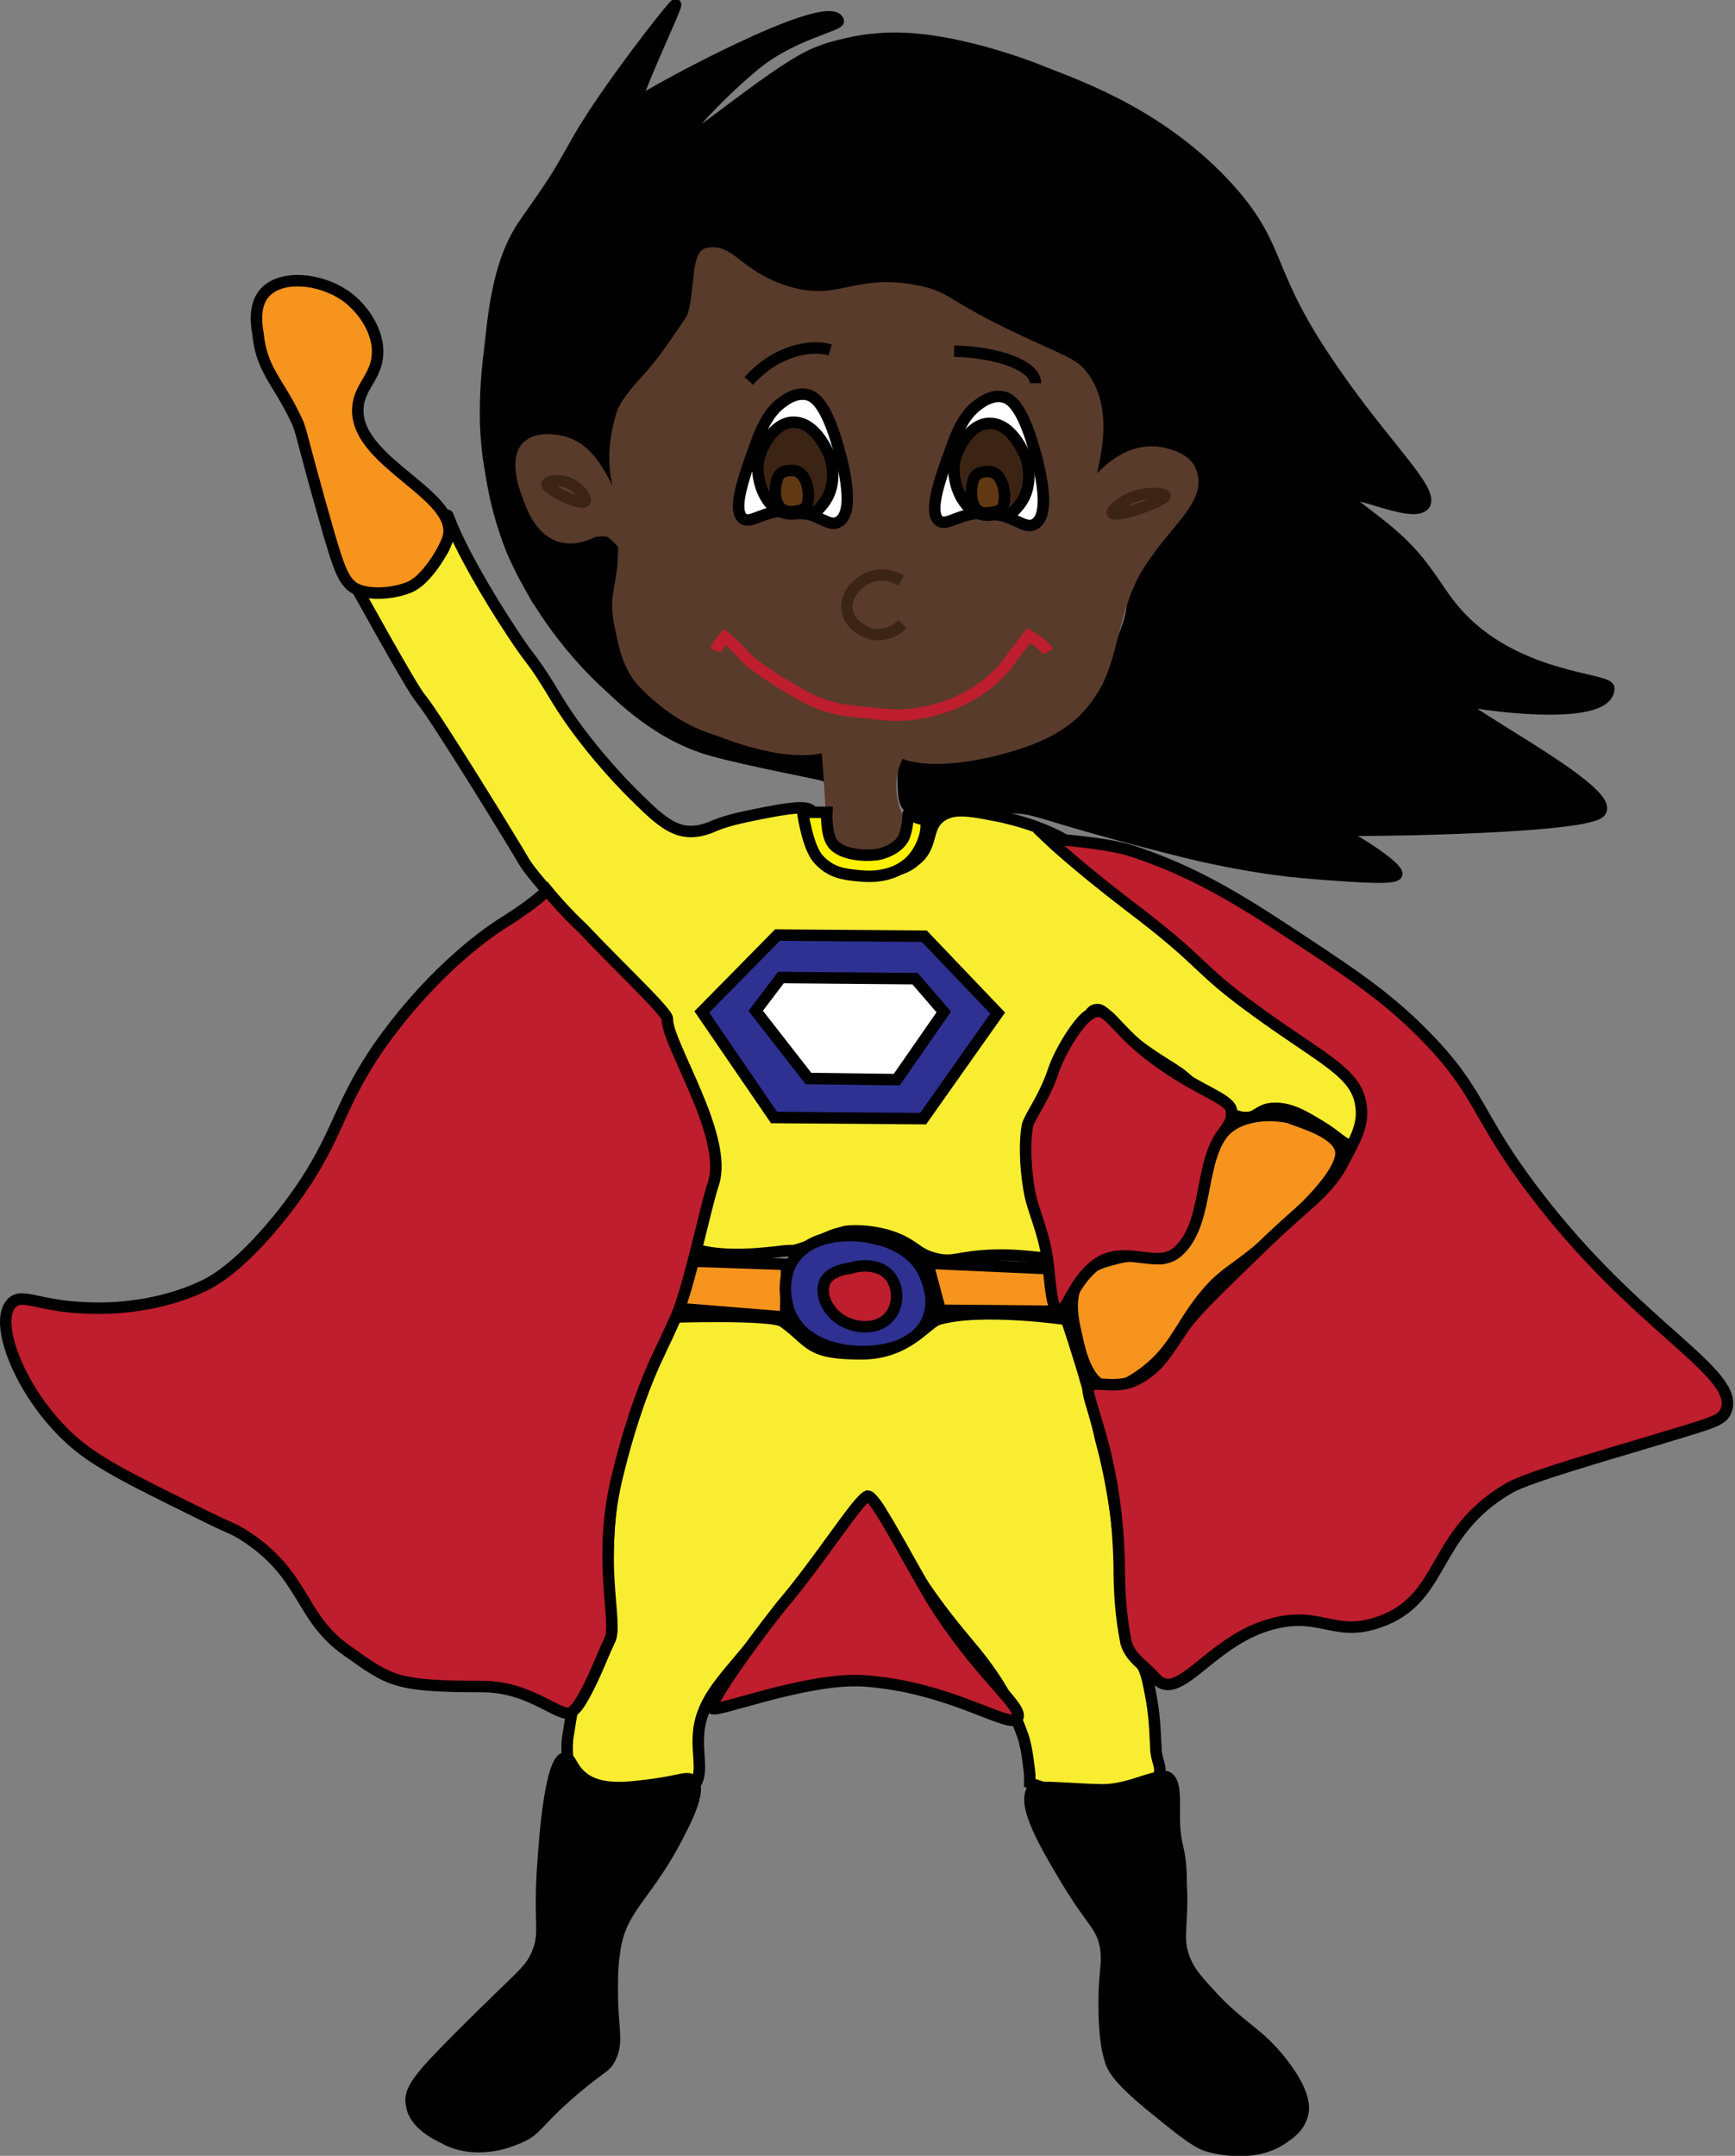 <?xml version="1.0" encoding="utf-8"?>
<!-- Generator: Adobe Illustrator 18.1.0, SVG Export Plug-In . SVG Version: 6.00 Build 0)  -->
<!DOCTYPE svg PUBLIC "-//W3C//DTD SVG 1.1//EN" "http://www.w3.org/Graphics/SVG/1.1/DTD/svg11.dtd">
<svg version="1.1" id="Layer_1" xmlns="http://www.w3.org/2000/svg" xmlns:xlink="http://www.w3.org/1999/xlink" x="0px" y="0px"
	 viewBox="0 0 151.3 187.9" enable-background="new 0 0 151.3 187.9" xml:space="preserve">
<rect x="0" y="0" width="151.3" height="187.9" fill="#808080" stroke="none"/>
<path stroke="#000000" stroke-miterlimit="10" d="M140.3,60c0-0.9-8.3-0.8-13.4-6.7c-1.9-2.2-2.6-4.4-6.2-7.3
	c-1.6-1.3-3.3-2.4-3.1-2.8c0.3-0.7,5.6,2,6.6,0.8c0.9-1.2-3.4-5.1-7.8-11.5c-6.3-9-4.4-10.6-9.2-16C101.5,10.2,94.6,7.7,91,6.3
	c0,0-8.3-3.5-14.5-2.9c-1.5,0.1-3,0.5-3,0.5s-1,0.2-2,0.6c-3.3,1.1-11.4,8.2-11.9,7.8C59.2,12,62.9,8,66,5.5s7.3-3.3,7.1-3.7
	c-1-2.1-16.4,6.3-17.4,7.1c-1.1,0.9,3.5-8.6,3.2-8.5C58.5,0.7,53,7.7,50.5,12c-2.3,4.1-2.2,3.8-4.9,7.7c-2.4,3.6-2.6,8.6-3,11.7
	c-0.3,2.7-0.3,5.2-0.2,6.4c0.1,1.9,0.4,3.3,0.5,3.9c0.2,1.3,0.7,3.7,1.8,6.4c0.7,1.6,1.5,3,1.9,3.7c0,0,0.2,0.4,0.5,0.8
	c2.7,4.3,5.8,7,5.8,7c1.2,1.1,4.5,4.5,9.2,5.8c3.2,0.9,9.7,2.1,9.8,2.2c0,0-0.2-3.7-0.1-2c0,0-16.3-2.3-18.3-10.2
	c-0.9-3.4,1.2-9-0.9-9c-1.2,0-1.9,1-3.8,0.2c-3.1-1.4-5.3-6.5-3.4-8.2c1.1-1,3.4-0.6,4.8,0.4c2.3,1.5,2.5,4.3,3.1,4.2
	c0.8-0.1-0.6-4.6,1.8-8.3c0.9-1.5,1.6-1.4,3.5-4.1c1.1-1.6,1.7-2.5,2.1-3.8c0.7-2.7-0.4-4.2,0.4-4.8c1-0.9,3.3,1.3,6.9,2.5
	c5.1,1.6,6.1-1.1,11.8,0.1c4,0.8,3.1,2.1,10.7,4.9c1.4,0.5,2.9,1,4.1,2.5c2,2.3,2,5.2,2,5.5c0,2.7-1.4,4.7-1.1,4.8
	c0.4,0.2,1.8-3.3,4.5-3.8c1.3-0.2,3,0.2,3.8,1.4c1,1.5,0.2,3.4,0,4.1c-1.1,3-3.2,2.7-4.5,5.5c-0.9,2,0,2.5-1.1,5.5
	c-0.8,2.2-1.8,3.6-2.5,4.5c-0.9,1.2-2.1,2.8-4.2,4.1c-1.5,0.9-3.2,1.3-6.6,2c0,0-1.5-0.3-6.1,0.5c0.2-1.1-0.3,2.9,0.2,3.9
	c0.7,1.5,4.7,0.4,9,0.4c2.8,0,1.9,0.5,15.5,3.9c0,0,5.5,1.4,10.8,1.8c0,0,0,0,0,0c4.9,0.4,7.3,0.5,7.5,0.1c0.2-0.8-6.6-4.9-6.2-3.9
	c0.1,0.2,22.3,0,23.9-1.5c1.9-1.8-14.4-9.9-12-9.8C128.3,61.3,140.2,63.1,140.3,60z"/>
<path fill="#593B2B" stroke="#593B2B" stroke-miterlimit="10" d="M72.6,73c0,0-0.2-5-0.5-8c0,0-2.6,1.3-9.3-1.3
	c-0.8-0.3-3.5-0.9-6.7-4.2c-1.4-1.5-1.7-3.5-2-4.9c-0.6-2.8,0.2-3.1,0.3-6.5c0,0,0.7-0.2-1.1-1.7c-0.2-0.2-1.4-0.2-1.7,0
	c-0.6,0.3-1.7,0.7-2.9,0.3C47,46,46.4,44.2,46,43.1c-0.3-0.8-1.1-3.1,0-4.2c0.9-0.8,2.4-0.6,3.4-0.3c3,1.1,3.5,5,4.5,4.9
	c0.8-0.1-1-2,0.1-6.5c0.3-1.3,0.5-1.8,2.4-3.9c1.4-1.5,2.7-3.5,3.8-5.1c0.9-1.3,0.5-5.7,1.5-5.9c2-0.4,2.5,1.8,6.5,3.2
	c5,1.7,6.2-1.1,11.9,0.1c2.9,0.6,1.8,1.2,10.7,5.2c2.2,1,3,1.3,3.7,2.3c2.6,3.6,0.2,9,0.5,9.5c0.3,0.4,2.1-2.9,5.3-3
	c1.1,0,2.8,0.4,3.4,1.4c1.4,2.6-2.1,4.6-4.6,8.8c-1.9,3.2-2.1,7.4-3.5,10c-1.2,2.1-2.7,3.8-6.5,5.1c-4.5,1.5-8.7,1.8-10.6,0.8
	c0,0,0,0,0,0c-1.7,2.8-0.3,5.6-0.3,5.6c0,0.3,0,0.9,0,1.6c-0.4,0.3-1.1,0.8-2.1,1c-0.3,0.1-0.6,0.1-1,0.1C73.7,73.9,72.6,73,72.6,73
	z"/>
<path fill="#F9ED32" stroke="#000000" stroke-miterlimit="10" d="M82,71.2c1.2-0.9,2.8-0.5,5.4,0c1.2,0.3,2.9,0.7,4.9,1.7
	c3,1.6,4.4,3.5,7.2,5.6c3.8,3,6.7,6.6,10.5,9.5c0.1,0,3.2,1.7,6.7,4.6c1,0.8,2,1.7,2.3,3.2c0.3,1.6-0.2,3.6-1.2,3.9
	c-0.6,0.2-1-0.6-2.9-1.7c-1.3-0.8-2.4-1.4-3.7-1.4c-1.4,0-1.5,0.8-2.5,0.8c-1.9,0.1-4.5-2.9-5.9-3.9c-1.3-0.9-3.1-1.8-5.2-3.8
	c-1-1-1.4-1.8-2-1.7c-1,0.1-0.8,2.3-2.6,5c-1.2,1.8-1.3,2-1.9,3.5c-0.5,1.4-0.8,5.5-0.1,8.3c0,0,0.6,0.2,0.7,2.9l0.4,1.7
	c-0.3,0.6-2.3-0.1-5.4,0c-3.2,0.1-3.5,0.7-5.1,0.3c-1.7-0.4-1.8-1.2-3.8-1.9c-1.7-0.6-3.8-0.6-4.3-0.4c-1.7,0.4-1.9,0.9-3.9,1.5
	c-0.6,0.2-0.3,0-1.8,0.2c-2.6,0.3-4.2,0.3-5.7,0.1c-1.4-0.2-1.6-0.4-1.7-0.5c-0.7-0.9,0.2-2.4,0.9-5.4c0.2-0.9,0.9-3.2,0.2-5.9
	c-0.3-1.1-1.1-2.1-2.4-4.6c-1.6-3.1-1.4-3.1-1.9-4.7c-0.3-0.8-0.3-0.8-2.8-3.3c-2.5-2.5-2.3-2.2-3.6-3.7c-1.2-1.3-4.4-4.8-5.1-6
	c-0.5-0.9-7.6-12.5-9-14.2c-0.8-0.9-5.5-9.5-5.7-9.8c-1.2-2,4.1-0.5,3.5-0.6c-2.9-0.2,0.9-1.2,3.3-1.9c2-0.6,0.8-5,1.4-3.3
	c0.9,2.4,3.3,6.6,5.5,9.9c1.9,2.9,1.5,1.8,3.9,5.8c2.2,3.6,5.3,6.9,6.3,7.9c2.9,2.9,4.3,4.3,7.1,3.2c1.1-0.5,2.3-0.8,4.9-1.3
	c3.1-0.6,3.6-0.4,3.9-0.1c1.1,0.8,0.2,2.3,1.3,3.7c1.1,1.4,3.3,1.5,4,1.6c0.8,0,2.5,0.1,3.7-1C81.4,73.8,80.7,72.2,82,71.2z"/>
<polygon fill="#2E3192" stroke="#000000" stroke-miterlimit="10" points="80.6,81.6 87,88.3 80.5,97.5 67.5,97.4 61.2,88.2 
	67.8,81.5 "/>
<polygon fill="#FFFFFF" stroke="#000000" stroke-miterlimit="10" points="82.3,88.2 78.2,94.1 70.5,94 65.9,88.1 68.1,85.2 
	79.8,85.3 "/>
<path fill="#F7941E" stroke="#000000" stroke-miterlimit="10" d="M116.9,100.2c0.3,1.1-1.1,3.1-3.6,5.5c-5.4,5.3-6.1,4.6-8.3,7.3
	c-2.2,2.7-2.6,4.8-5.6,6.9c-1.3,0.9-2.2,1.2-3,1c-1.6-0.5-2.2-3-2.5-4.4c-0.4-1.7-0.8-3.7,0.4-5.2c0.9-1.2,2.3-1.4,3.4-1.7
	c2.3-0.5,2.9,0.4,4,0c3.5-1,2-9.8,6.2-11.8c1.7-0.8,3.6-0.6,4.5-0.4C113.3,97.8,116.5,98.6,116.9,100.2z"/>
<path fill="#F7941E" stroke="#000000" stroke-miterlimit="10" d="M39,47.1c1.5-3.8-7.8-6.6-7.8-11.3c0-2.3,2-3,1.7-5.7
	c-0.4-2.7-2.7-4.3-2.9-4.4c-2.1-1.4-5.4-1.8-6.9-0.2c-0.9,1-0.8,2.5-0.6,3.6c0.3,3.1,1.7,4.1,3.2,7.2c0.7,1.4,0.3,0.9,3,10.3
	c0.9,3,1.3,4.3,2.5,4.8c1.8,0.7,4.4,0,5-0.5C37,50.4,38.3,48.8,39,47.1z"/>
<path fill="#F7941E" stroke="#000000" stroke-miterlimit="10" d="M92,110.6c0.3,1.2,0.7,2.5,1,3.7l-11-0.1l-1.1-4.1L92,110.6z"/>
<polygon fill="#F7941E" stroke="#000000" stroke-miterlimit="10" points="68.6,110.2 68.5,114.8 58.6,114 59.8,109.9 "/>
<path fill="#2E3192" stroke="#000000" stroke-miterlimit="10" d="M80.5,110.8c0.1,0.3,1.3,2.4,0.3,4.4c-1.3,2.6-4.9,2.6-5.6,2.6
	c-0.8,0-4.7-0.1-6.2-3.1c-0.1-0.1-1.1-2.5,0-4.6c1.7-3,6.1-2.4,6.6-2.3C76.5,108,79.2,108.4,80.5,110.8z"/>
<path fill="#BE1E2D" stroke="#000000" stroke-miterlimit="10" d="M77.8,111.5c0.6,1,0.5,2.4-0.2,3.2c-1.1,1.4-3.5,1.1-4.7,0
	c-0.7-0.6-1.4-1.8-1-2.9c0.4-1,1.8-1.2,2.4-1.3C74.8,110.3,76.9,110,77.8,111.5z"/>
<path fill="#F9ED32" stroke="#000000" stroke-miterlimit="10" d="M93,115c0,0,1,2.9,1.9,6.1c0.1,0.5,0.8,3,1.1,4.4
	c2.4,8.7,1.7,17.4,2.6,18.3c1.2,1.2,1.4,2.1,1.7,3.7c0.4,2,0.4,3.1,0.5,4.9c0,0.9,0.5,1.6,0.3,2.2c-0.2,0.9-1.6,1.2-2.5,1.5
	c-0.5,0.1-2.8,0.5-4.6,0.3c-1.9-0.1-4.2-1-4.2-1l0-0.7c0,0-0.2-2.3-0.6-3.4c-1.2-3.4-2.7-5.6-4.9-8.2c-6.7-7.9-7.1-12-8.6-12.6
	c0,0-2.8,4.1-10.5,13.3c-2.3,2.8-4.2,4.6-4.3,7.6c-0.1,1.7,0.5,3.4-0.5,4.4c-0.2,0.2-0.6,0.5-3.2,0.6c-4.6,0.2-6-0.6-6.4-0.9
	c-0.5-0.3-1.3-0.9-1.3-1.7c0-0.8-0.1-1.4,0-2.3c0.4-2.3,0.3-2.9,1.5-5c0.5-0.9,0.9-2.1,1.4-3.2c1.1-2.3,0-8.9,1.4-15.2
	c0.8-3.5,0.2-6.3,1.3-7.3c2-1.9,3.3-6,3.3-6s9-0.3,9.9,0.4c2.5,1.8,2.1,2.8,6.8,2.8c4,0,5.6-2.6,6.7-3C85.5,113.9,93,115,93,115z"/>
<path stroke="#000000" stroke-miterlimit="10" d="M102.4,158.3c0-1.6,0.1-3-0.6-3.4c-0.4-0.2-0.8,0-1.9,0.3
	c-1.2,0.4-2.5,0.8-3.7,0.8c-2,0-5.8-0.4-6.1-0.1c-1.1,1.3,1.2,5.1,2.8,7.8c2.4,4,3.1,4,3.5,5.9c0.3,1.8-0.2,2.1-0.1,6.1
	c0.1,2.9,0.5,3.7,0.6,4.1c0.3,0.7,0.8,1.5,3.3,3.6c2.6,2.1,3.9,3.2,5,3.6c0.3,0.1,4.2,1.3,6.9-0.8c0.5-0.3,1.3-1,1.5-2
	c0.1-0.4,0.3-1.7-1.8-4.4c-2.2-2.8-3.6-3-6.4-6.1c-1.1-1.2-1.6-1.8-2-2.7c-0.9-2-0.2-2.9-0.4-6.8C103,160.7,102.4,161.3,102.4,158.3
	z"/>
<path stroke="#000000" stroke-miterlimit="10" d="M58.8,160.6c0.9-1.7,2.4-4.5,1.6-5.4c-0.4-0.4-1.1,0-3.2,0.3
	c-2.3,0.3-4.8,0.7-6.4-0.6c-1-0.8-1-1.7-1.5-1.7c-1.3,0.1-1.8,7.1-1.9,8.6c-0.5,6.1,0.3,6.5-0.6,8.6c-0.7,1.5-1.2,1.6-6.5,6.9
	c-3.8,3.8-4.7,4.9-4.4,6.2c0.3,1.9,2.8,2.8,3.3,3.1c2.9,1.2,5.6-0.1,6.1-0.3c1.6-0.7,1.4-1.3,4.8-4.2c2.5-2.1,2.7-1.9,3.1-2.7
	c0.8-1.6,0.1-2.6,0.2-6.7c0-1.3,0.1-2,0.2-2.7C54.1,166.4,56.2,165.4,58.8,160.6z"/>
<path fill="#BE1E2D" stroke="#000000" stroke-miterlimit="10" d="M47.7,77.6c0,0-0.9,1-3.6,2.7c-2.3,1.4-6.9,5-11.1,11
	c-3.9,5.7-3.4,8.1-8.2,14.3c-3.7,4.7-6.2,6.1-7.1,6.5c-3.8,1.8-7.9,2-10,1.9c-4.3-0.1-5.8-1.4-6.7-0.4c-1.6,1.7,0.8,7.8,5,11.7
	c2.1,2,5.1,3.5,11.2,6.5c3.2,1.6,2.9,1.3,3.9,1.9c5.6,3.5,4.9,7.2,9.2,10.2c3.7,2.6,4.1,3.1,11.8,3.1c4.5,0,7.1,3.2,7.9,2.1
	c0.2-0.2,0.4-0.3,1.1-1.6c0.9-1.7,1.3-2.9,2.1-4.6c0.7-1.5-1.2-7.1,0.7-14.5c0.8-3.3,1.9-6.7,3.1-9.4c1.9-4.1,0.5-1,1.9-4.1
	c1.1-2.3,2.7-10,3.3-11.7c1.4-4.1-4.1-12.3-4-14.4c0-0.6-4.3-4.6-7.4-7.9C49.5,79.7,48.1,78.1,47.7,77.6z"/>
<path fill="#BE1E2D" stroke="#000000" stroke-miterlimit="10" d="M62.1,148.9c0.4,0.4,8.2-2.7,13.2-2.4c7.5,0.5,12.7,4.2,13.4,3.3
	c0.7-0.9-2.7-3.2-6.7-9.2c-1.9-2.8-5.5-10.1-6.3-10.2c-0.7,0-4.1,5.5-7.6,9.6C64.7,144.3,61.8,148.6,62.1,148.9z"/>
<path fill="#BE1E2D" stroke="#000000" stroke-miterlimit="10" d="M100.8,146.3c1.9,2.1,4.5-2.8,9.3-4.5c4.9-1.7,6,1,10.1-0.4
	c5.9-2,4.5-7.7,11.4-11.7c1.2-0.7,4.7-1.8,11.8-3.9c5.9-1.8,6.7-1.9,7.1-2.8c1.4-3.3-7.7-7.2-16.7-19.1c-5.2-6.8-4.6-8.7-9.8-13.9
	c-3.4-3.4-6.5-5.4-12.6-9.4c-4.9-3.2-8.4-5-12.6-6.4c-2.4-0.8-7.4-1.1-7.4-1.1s2.3,2.2,7,5.8c6.9,5.2,5.7,5.3,11.1,9.2
	c5.9,4.3,8.9,5.4,9.2,8.4c0.2,1.5-0.5,2.8-1.4,4.5c-1.5,3-3.1,3.6-7.5,7.9c-3.6,3.5-5.4,5.2-6.5,6.7c-1.4,2-2.2,3.7-4.3,4.7
	c-2.1,1-4.3-0.4-4.1,1c0.3,1.9,2.5,6.3,2.7,15.1c0,2.1,0.1,4.3,0.6,6.8C98.6,144.5,99.6,145,100.8,146.3z"/>
<g>
	<path fill="#BE1E2D" stroke="#000000" stroke-miterlimit="10" d="M94.9,88.5c1.8-1.3,1.8,1.1,6.5,4.3c3.4,2.4,6,3,6,4.1
		c0,0.8,0,0.8-1,2.2c-1.8,2.8-1.1,7.7-3.7,10c-1.8,1.6-4.6-0.7-7.1,1.1c-2.2,1.7-2.5,4.2-3.3,4c-0.6-0.1-0.7-2.2-0.9-4
		c-0.3-2.7-1.3-4.6-1.6-6.2c-0.5-2.7-0.4-5-0.2-5.9c0.2-0.8,1.4-2.3,2.2-4.6C92.4,91.6,94.1,89,94.9,88.5z"/>
</g>
<path fill="#FFF200" stroke="#000000" stroke-miterlimit="10" d="M80.6,71.3c0-0.1,0,0.3-0.8-0.1c-0.7-0.4-0.6-0.3-0.6-0.3
	s0,1-0.3,1.9c-0.4,1.2-2.1,1.7-2.6,1.7c-0.6,0.1-2.9,0.1-3.7-1c-0.6-0.8-0.5-2.7-0.5-2.7l-2.1,0c0,0,0.4,2.9,1.3,4
	c1.1,1.3,2.4,1.4,3.3,1.5c0.9,0.1,2.8,0.3,4.4-0.9C80.5,74.3,81.1,71.9,80.6,71.3z"/>
<path fill="none" stroke="#3C2415" stroke-miterlimit="10" d="M51,43.7c0.2-0.2-0.4-1.1-1.2-1.5c-0.9-0.5-2-0.3-2.1,0
	C47.7,42.7,50.7,44.1,51,43.7z"/>
<path fill="none" stroke="#3C2415" stroke-miterlimit="10" d="M97,44.7c-0.1-0.2,1-1.2,2.2-1.5c1-0.3,2.3-0.2,2.4,0
	C101.6,43.7,97.2,45.2,97,44.7z"/>
<g>
	<path fill="#FFFFFF" stroke="#000000" stroke-miterlimit="10" d="M90.2,45.7c-0.9,0.5-1.8-0.9-4.3-1c-2.3,0-3.3,1.2-4,0.7
		c-0.9-0.7-0.1-3.2,1-6.2c0.8-2.3,1.5-3.3,2.5-4c0.4-0.3,1.2-0.8,2.1-0.6c0.4,0.1,1.3,0.4,2.3,3.3C90,38.5,92.1,44.7,90.2,45.7z"/>
	<path fill="#3C2415" stroke="#000000" stroke-miterlimit="10" d="M88.9,44c1.4-1.8,0.6-4,0.5-4.3c-0.1-0.1-1.1-2.8-3.1-2.8
		c-1.8,0-2.8,2.4-2.9,2.8c-0.7,1.7,0.4,5.3,2.8,5.2C87.7,44.7,87.8,45.4,88.9,44z"/>
	<path fill="#603913" stroke="#000000" stroke-miterlimit="10" d="M86.1,44.7c1.1-0.1,1.5-0.2,1.5-1.5c0-0.6-0.3-2.1-1.4-2.1
		c-1.1,0-1.4,0.4-1.5,1.8C84.7,43.8,85,44.8,86.1,44.7z"/>
</g>
<path fill="none" stroke="#000000" stroke-miterlimit="10" d="M72.4,30.5c-1.6-0.5-4.7,0-7.1,2.7"/>
<path fill="none" stroke="#000000" stroke-miterlimit="10" d="M90.3,33.4c0-1.5-3.2-2.7-7.1-2.8"/>
<line fill="none" stroke="#000000" stroke-miterlimit="10" x1="68.5" y1="32.8" x2="68.5" y2="32.8"/>
<g>
	<path fill="none" stroke="#3C2415" stroke-miterlimit="10" d="M78.6,50.6c-0.2-0.1-1.4-0.8-2.7-0.3c-1.2,0.4-2.3,1.7-2,3
		c0.2,1,1.1,1.6,1.9,1.9c1,0.3,2.1,0,2.9-0.8"/>
</g>
<path fill="none" stroke="#BE1E2D" stroke-miterlimit="10" d="M91.4,56.8c-0.4-0.7-1.7-1.4-1.7-1.4s-1.1,1.4-1.8,2.4
	c-2.5,3.2-6.2,4.1-7.4,4.3c-2,0.4-3.5,0.2-5,0c-1.2-0.1-3-0.2-5-1.2c-1.1-0.6-2.2-1.2-3.8-2.3c-1.8-1.2-2-1.7-2-1.7
	c-1.2-1.2-1.5-1.4-1.5-1.4s-0.6,0.7-0.8,1.2"/>
<g>
	<path fill="#FFFFFF" stroke="#000000" stroke-miterlimit="10" d="M73.1,45.5c-0.9,0.5-1.8-0.9-4.3-1c-2.3,0-3.3,1.2-4,0.7
		c-0.9-0.7-0.1-3.2,1-6.2c0.8-2.3,1.5-3.3,2.5-4c0.4-0.3,1.2-0.8,2.1-0.6c0.4,0.1,1.3,0.4,2.3,3.3C72.9,38.3,75,44.5,73.1,45.5z"/>
	<path fill="#3C2415" stroke="#000000" stroke-miterlimit="10" d="M71.8,43.9c1.4-1.8,0.6-4,0.5-4.3c-0.1-0.1-1.1-2.8-3.1-2.8
		c-1.8,0-2.8,2.4-2.9,2.8c-0.7,1.7,0.4,5.3,2.8,5.2C70.7,44.6,70.7,45.3,71.8,43.9z"/>
	<path fill="#603913" stroke="#000000" stroke-miterlimit="10" d="M69,44.6c1.1-0.1,1.5-0.2,1.5-1.5c0-0.6-0.3-2.1-1.4-2.1
		c-1.1,0-1.4,0.4-1.5,1.8C67.6,43.7,67.9,44.6,69,44.6z"/>
</g>
</svg>
